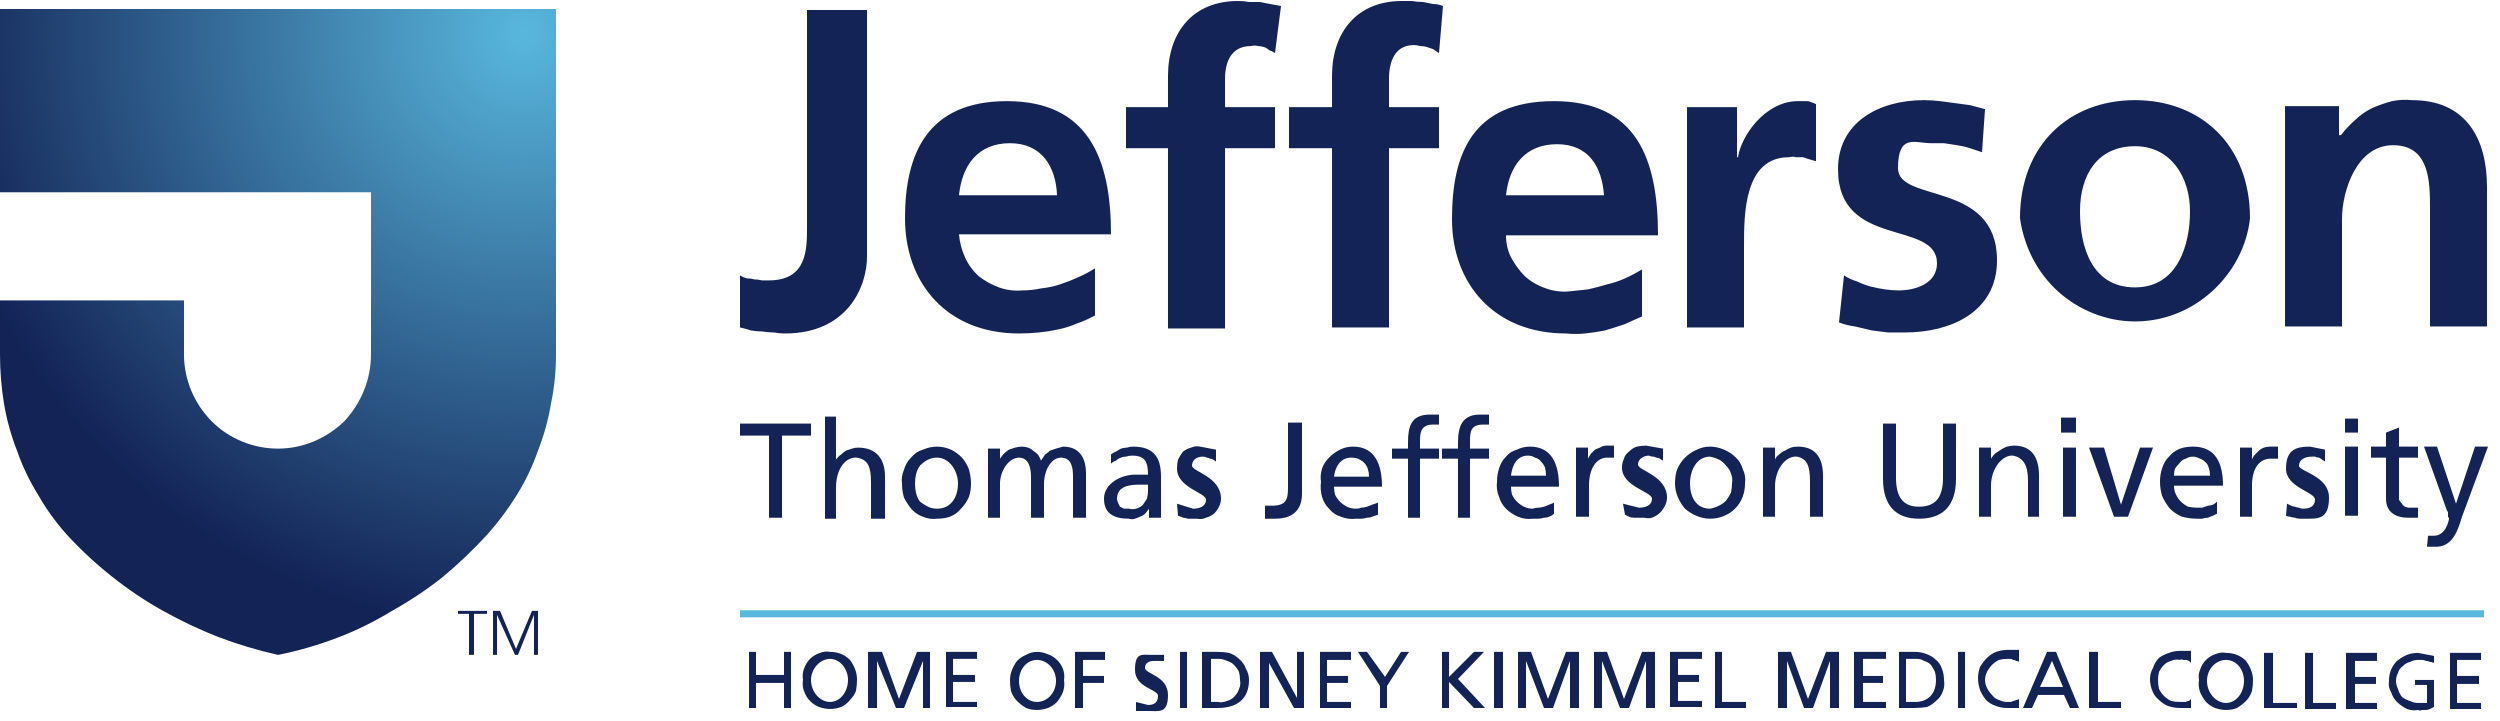 <?xml version="1.0" encoding="UTF-8"?>
<svg xmlns="http://www.w3.org/2000/svg"  viewBox="0 0 586 169" version="1.1">
<defs>
<radialGradient id="radial0" gradientUnits="userSpaceOnUse" cx="52.4" cy="3.4" fx="52.4" fy="3.4" r="59.4" gradientTransform="matrix(2.344,0,0,2.347,0,0)">
<stop offset="0" style="stop-color:rgb(34.51%,71.765%,86.667%);stop-opacity:1;"/>
<stop offset="1" style="stop-color:rgb(7.451%,13.725%,33.725%);stop-opacity:1;"/>
</radialGradient>
</defs>
<g id="surface1">
<path style=" stroke:none;fill-rule:nonzero;fill:url(#radial0);" d="M 130.328 83.09 C 130.328 87.004 129.938 90.836 129.156 94.594 C 128.531 98.348 127.512 102.027 126.105 105.625 C 124.855 109.223 123.215 112.668 121.184 115.953 C 119.152 119.238 116.887 122.289 114.387 125.105 C 111.105 128.707 107.59 132.07 103.84 135.199 C 100.09 138.172 96.105 140.832 91.887 143.18 C 87.82 145.684 83.523 147.797 78.992 149.52 C 74.461 151.238 69.852 152.57 65.164 153.508 C 60.32 152.414 55.633 151.004 51.098 149.285 C 46.723 147.562 42.426 145.527 38.207 143.18 C 33.988 140.832 29.926 138.094 26.02 134.965 C 22.27 131.992 18.754 128.707 15.469 125.105 C 12.969 122.289 10.781 119.238 8.906 115.953 C 6.875 112.668 5.234 109.223 3.984 105.625 C 2.578 102.027 1.562 98.348 0.938 94.594 C 0.312 90.836 0 87.004 0 83.09 L 0 70.418 L 43.129 70.418 L 43.129 83.09 C 43.129 88.961 45.473 94.594 49.691 98.816 C 53.676 102.809 59.305 105.156 65.164 105.156 C 71.023 105.156 76.414 102.809 80.633 98.816 C 84.617 94.594 86.961 88.961 86.961 83.09 L 86.961 45.066 L 0 45.066 L 0 2.113 L 130.328 2.113 Z M 130.328 83.09 "/>
<path style=" stroke:none;fill-rule:evenodd;fill:rgb(7.451%,13.725%,33.725%);fill-opacity:1;" d="M 535.605 24.879 L 548.262 24.879 L 548.262 31.688 L 548.73 31.688 C 549.668 30.438 550.762 29.262 552.012 28.168 C 553.105 27.07 554.434 26.133 555.996 25.352 C 557.402 24.723 558.965 24.176 560.684 23.707 C 562.246 23.395 563.809 23.316 565.371 23.473 C 577.797 23.473 582.953 32.156 582.953 43.895 L 582.953 76.52 L 569.594 76.52 L 569.594 49.059 C 569.594 42.719 569.594 34.035 560.918 34.035 C 552.48 34.035 548.965 44.598 548.965 51.402 L 548.965 76.52 L 535.605 76.52 Z M 527.398 51.168 C 526.695 57.742 523.414 63.844 518.492 68.305 C 513.57 72.766 507.242 75.348 500.445 75.348 C 493.879 75.348 487.316 72.766 482.395 68.305 C 477.473 63.844 474.426 57.742 473.488 51.168 C 473.488 33.801 485.207 23.473 500.445 23.473 C 515.68 23.473 527.398 33.801 527.398 51.168 Z M 513.336 49.527 C 513.336 41.547 508.883 34.27 500.445 34.27 C 491.77 34.27 487.551 40.84 487.551 49.527 C 487.551 57.977 490.363 67.367 500.445 67.367 C 510.523 67.367 513.336 57.273 513.336 49.527 Z M 464.582 35.68 C 463.645 35.363 462.707 35.051 461.77 34.738 C 460.832 34.426 459.816 34.191 458.723 34.035 C 457.781 33.879 456.766 33.723 455.672 33.566 C 454.734 33.566 453.719 33.566 452.625 33.566 C 448.875 33.566 444.891 31.219 444.891 39.434 C 444.891 47.648 468.098 42.25 468.098 61.027 C 468.098 73.234 457.078 77.93 446.531 77.93 C 445.281 77.93 443.953 77.93 442.547 77.93 C 441.297 77.77 440.047 77.613 438.797 77.457 C 437.391 77.145 436.062 76.832 434.812 76.52 C 433.562 76.363 432.312 76.051 431.062 75.582 L 432.234 64.547 C 433.172 65.176 434.188 65.645 435.281 65.957 C 436.219 66.426 437.234 66.816 438.328 67.129 C 439.578 67.445 440.75 67.68 441.844 67.836 C 442.938 67.992 444.031 68.07 445.125 68.07 C 448.641 68.07 454.031 66.66 454.031 61.73 C 454.031 51.402 430.828 58.445 430.828 39.668 C 430.828 28.637 440.438 23.473 450.984 23.473 C 452.234 23.473 453.484 23.551 454.734 23.707 C 455.828 23.863 457 24.02 458.254 24.176 C 459.504 24.332 460.676 24.488 461.77 24.645 C 463.02 24.957 464.191 25.273 465.285 25.586 Z M 395.434 25.117 L 407.152 25.117 L 407.152 36.852 L 407.387 36.852 C 408.09 31.922 413.715 23.707 421.453 23.707 C 421.766 23.707 422.156 23.707 422.625 23.707 C 422.938 23.707 423.25 23.707 423.562 23.707 C 423.875 23.707 424.188 23.785 424.5 23.941 C 424.969 24.098 425.359 24.254 425.672 24.41 L 425.672 37.789 C 425.203 37.633 424.656 37.477 424.031 37.32 C 423.562 37.164 423.094 37.008 422.625 36.852 C 422 36.852 421.453 36.852 420.98 36.852 C 420.512 36.695 419.965 36.695 419.34 36.852 C 408.793 36.852 408.793 50.23 408.793 57.742 L 408.793 76.754 L 395.434 76.754 Z M 384.887 74.172 C 383.477 74.797 382.07 75.426 380.664 76.051 C 379.258 76.52 377.773 76.988 376.211 77.457 C 374.648 77.77 373.086 78.008 371.523 78.164 C 370.117 78.32 368.633 78.32 367.07 78.164 C 350.195 78.164 340.348 66.426 340.348 51.402 C 340.348 36.148 345.035 23.707 364.258 23.707 C 383.477 23.707 388.637 37.086 388.637 55.16 L 353.008 55.16 C 353.008 57.039 353.398 58.758 354.18 60.324 C 355.117 62.043 356.211 63.531 357.461 64.785 C 358.867 66.035 360.508 66.973 362.383 67.602 C 364.102 68.227 365.898 68.461 367.773 68.305 C 369.18 68.148 370.664 67.992 372.227 67.836 C 373.633 67.523 375.117 67.129 376.68 66.66 C 378.086 66.348 379.492 65.879 380.898 65.254 C 382.305 64.625 383.633 63.922 384.887 63.141 Z M 375.977 45.77 C 375.508 39.199 372.461 33.801 364.961 33.801 C 357.461 33.801 353.711 38.965 353.008 45.77 Z M 312.223 34.738 L 302.141 34.738 L 302.141 25.117 L 312.223 25.117 L 312.223 17.84 C 312.223 7.512 318.082 0.234 328.629 0.234 C 329.41 0.234 330.191 0.234 330.973 0.234 C 331.754 0.391 332.613 0.469 333.551 0.469 C 334.332 0.625 335.113 0.781 335.895 0.938 C 336.676 0.938 337.457 1.094 338.238 1.41 L 337.301 12.441 C 336.832 12.129 336.363 11.812 335.895 11.5 C 335.426 11.344 334.957 11.188 334.488 11.031 C 334.02 10.875 333.473 10.797 332.848 10.797 C 332.379 10.641 331.91 10.562 331.441 10.562 C 326.988 10.562 325.582 14.316 325.582 18.543 L 325.582 25.117 L 337.301 25.117 L 337.301 34.738 L 325.582 34.738 L 325.582 76.754 L 312.223 76.754 Z M 273.777 34.738 L 263.934 34.738 L 263.934 25.117 L 273.777 25.117 L 273.777 17.84 C 273.777 7.512 279.641 0.234 290.188 0.234 C 291.125 0.234 291.984 0.312 292.766 0.469 C 293.547 0.469 294.406 0.469 295.344 0.469 C 296.125 0.625 296.906 0.781 297.688 0.938 C 298.469 1.094 299.328 1.25 300.266 1.41 L 298.859 12.441 C 298.391 12.129 297.922 11.895 297.453 11.734 C 297.141 11.422 296.75 11.188 296.281 11.031 C 295.812 10.875 295.344 10.797 294.875 10.797 C 294.406 10.641 293.859 10.641 293.234 10.797 C 288.547 10.797 287.141 14.555 287.141 18.543 L 287.141 25.117 L 298.859 25.117 L 298.859 34.738 L 287.141 34.738 L 287.141 76.988 L 273.777 76.988 Z M 256.668 73.938 C 255.262 74.719 253.855 75.348 252.449 75.816 C 251.043 76.441 249.559 76.91 247.996 77.223 C 246.59 77.535 245.105 77.77 243.543 77.93 C 241.98 78.086 240.418 78.164 238.855 78.164 C 221.977 78.164 212.133 66.426 212.133 51.168 C 212.133 36.148 217.289 23.707 236.039 23.707 C 255.027 23.707 260.418 37.086 260.418 54.926 L 224.789 54.926 C 224.945 56.805 225.414 58.602 226.195 60.324 C 226.977 62.043 228.07 63.531 229.477 64.785 C 230.883 65.879 232.445 66.738 234.164 67.367 C 235.883 67.992 237.68 68.227 239.559 68.07 C 241.121 68.07 242.605 67.914 244.012 67.602 C 245.574 67.445 247.059 67.129 248.465 66.66 C 249.871 66.191 251.277 65.645 252.684 65.02 C 254.09 64.391 255.418 63.688 256.668 62.906 Z M 247.762 45.77 C 247.527 39.199 244.246 33.566 236.742 33.566 C 229.242 33.566 225.492 38.73 224.789 45.77 Z M 173.457 64.547 C 173.926 64.863 174.473 65.098 175.098 65.254 C 175.723 65.254 176.27 65.332 176.738 65.488 C 177.363 65.488 177.988 65.566 178.613 65.723 C 179.082 65.723 179.629 65.723 180.254 65.723 C 189.16 65.723 189.16 58.445 189.16 53.281 L 189.16 2.348 L 203.227 2.348 L 203.227 60.09 C 203.227 67.367 198.535 78.164 184.004 78.164 C 183.066 78.164 182.207 78.086 181.426 77.93 C 180.488 77.93 179.551 77.848 178.613 77.691 C 177.832 77.691 176.973 77.613 176.035 77.457 C 175.098 77.145 174.238 76.91 173.457 76.754 Z M 173.457 64.547 "/>
<path style=" stroke:none;fill-rule:evenodd;fill:rgb(7.451%,13.725%,33.725%);fill-opacity:1;" d="M 180.254 102.105 L 173.457 102.105 L 173.457 99.289 L 190.098 99.289 L 190.098 102.105 L 183.301 102.105 L 183.301 121.352 L 180.254 121.352 Z M 193.379 97.645 L 195.957 97.645 L 195.957 107.738 C 196.27 107.27 196.66 106.875 197.129 106.562 C 197.441 106.25 197.832 105.938 198.301 105.625 C 198.77 105.469 199.238 105.312 199.707 105.156 C 200.176 105 200.645 104.922 201.113 104.922 C 205.57 104.922 207.445 107.738 207.445 111.727 L 207.445 121.586 L 204.164 121.586 L 204.164 113.137 C 204.164 109.379 203.461 107.738 200.879 107.27 C 198.066 107.035 195.957 110.086 195.957 114.309 L 195.957 121.586 L 193.379 121.586 Z M 219.633 104.688 C 220.727 104.688 221.82 104.922 222.914 105.391 C 223.852 105.859 224.711 106.484 225.492 107.27 C 226.273 108.207 226.82 109.145 227.133 110.086 C 227.445 111.18 227.602 112.277 227.602 113.371 C 227.602 114.465 227.445 115.484 227.133 116.422 C 226.664 117.52 226.039 118.457 225.258 119.238 C 224.633 120.02 223.773 120.648 222.68 121.117 C 221.742 121.43 220.727 121.586 219.633 121.586 C 218.539 121.742 217.445 121.586 216.352 121.117 C 215.414 120.805 214.555 120.258 213.773 119.473 C 212.992 118.535 212.367 117.598 211.898 116.656 C 211.586 115.562 211.43 114.465 211.43 113.371 C 211.273 112.277 211.43 111.18 211.898 110.086 C 212.211 108.988 212.758 108.051 213.539 107.27 C 214.32 106.328 215.258 105.703 216.352 105.391 C 217.445 104.922 218.539 104.688 219.633 104.688 Z M 219.633 119.238 C 223.148 119.238 224.555 116.188 224.555 113.371 C 224.555 110.555 222.68 107.27 219.633 107.27 C 218.852 107.27 218.148 107.426 217.523 107.738 C 216.898 108.051 216.273 108.52 215.648 109.145 C 215.18 109.773 214.867 110.477 214.711 111.258 C 214.555 111.883 214.477 112.59 214.477 113.371 C 214.477 114.152 214.555 114.855 214.711 115.484 C 214.867 116.266 215.18 116.969 215.648 117.598 C 216.273 118.066 216.898 118.457 217.523 118.77 C 218.148 119.082 218.852 119.238 219.633 119.238 Z M 231.586 105.156 L 234.398 105.156 L 234.398 107.504 C 234.711 107.035 235.023 106.641 235.336 106.328 C 235.648 106.016 236.039 105.703 236.508 105.391 C 236.977 105.234 237.445 105.078 237.914 104.922 C 238.543 104.766 239.09 104.688 239.559 104.688 C 240.027 104.688 240.496 104.766 240.965 104.922 C 241.434 105.078 241.824 105.312 242.137 105.625 C 242.605 105.938 242.996 106.25 243.309 106.562 C 243.621 107.035 243.855 107.504 244.012 107.973 C 244.324 107.504 244.637 107.035 244.949 106.562 C 245.418 106.25 245.809 105.938 246.121 105.625 C 246.59 105.469 247.059 105.312 247.527 105.156 C 248.152 105 248.699 104.844 249.168 104.688 C 253.152 104.688 254.559 107.504 254.559 111.023 L 254.559 121.352 L 251.512 121.352 L 251.512 111.727 C 251.512 109.852 251.277 107.27 248.699 107.27 C 246.355 107.27 244.715 110.32 244.715 113.371 L 244.715 121.352 L 241.668 121.352 L 241.668 111.727 C 241.668 109.852 241.199 107.27 238.855 107.27 C 236.508 107.27 234.398 110.32 234.398 113.371 L 234.398 121.352 L 231.586 121.352 Z M 260.418 106.562 C 260.73 106.25 261.121 106.016 261.59 105.859 C 262.059 105.547 262.449 105.312 262.762 105.156 C 263.23 105 263.699 104.922 264.168 104.922 C 264.637 104.766 265.105 104.688 265.574 104.688 C 270.496 104.688 272.137 107.27 272.137 111.727 L 272.137 121.352 L 269.324 121.352 L 269.324 119.238 C 269.012 119.707 268.699 120.098 268.387 120.414 C 268.074 120.727 267.684 120.961 267.215 121.117 C 266.902 121.273 266.512 121.43 266.043 121.586 C 265.574 121.742 265.105 121.742 264.637 121.586 C 261.121 121.586 258.777 120.414 258.777 116.891 C 258.777 113.371 262.762 111.258 266.043 111.258 L 269.09 111.258 C 269.09 108.207 268.387 106.797 265.34 106.797 C 264.871 106.797 264.402 106.875 263.934 107.035 C 263.465 107.035 263.074 107.113 262.762 107.27 C 262.293 107.426 261.902 107.66 261.59 107.973 C 261.121 108.129 260.73 108.363 260.418 108.676 Z M 269.09 113.605 L 267.215 113.605 C 265.574 113.605 261.824 113.605 261.824 116.891 C 261.824 117.203 261.902 117.52 262.059 117.832 C 262.215 118.145 262.371 118.457 262.527 118.77 C 262.84 118.926 263.152 119.082 263.465 119.238 C 263.777 119.238 264.168 119.238 264.637 119.238 C 265.105 119.395 265.652 119.395 266.277 119.238 C 266.902 119.082 267.449 118.77 267.918 118.301 C 268.23 117.832 268.543 117.359 268.855 116.891 C 269.012 116.266 269.09 115.641 269.09 115.016 Z M 275.891 118.066 L 279.641 119.238 C 281.047 119.238 282.688 118.77 282.688 117.125 C 282.688 115.484 275.891 114.309 275.891 109.852 C 275.891 109.066 275.969 108.363 276.125 107.738 C 276.438 107.113 276.828 106.484 277.297 105.859 C 277.922 105.391 278.547 105.078 279.172 104.922 C 279.953 104.609 280.656 104.531 281.281 104.688 L 285.031 105.391 L 285.031 108.207 C 284.875 108.051 284.641 107.895 284.328 107.738 C 284.172 107.582 283.938 107.504 283.625 107.504 C 283.312 107.348 283.078 107.27 282.922 107.27 C 282.609 107.113 282.297 107.035 281.984 107.035 C 280.578 107.035 279.406 107.738 279.406 109.145 C 279.406 110.555 286.203 111.727 286.203 116.891 C 286.203 117.52 286.047 118.145 285.734 118.77 C 285.422 119.395 285.031 119.941 284.562 120.414 C 283.938 120.883 283.312 121.195 282.688 121.352 C 282.062 121.664 281.359 121.742 280.578 121.586 C 280.266 121.586 279.953 121.586 279.641 121.586 C 279.172 121.586 278.781 121.586 278.469 121.586 C 278 121.43 277.609 121.352 277.297 121.352 C 276.984 121.195 276.594 121.039 276.125 120.883 Z M 296.516 118.535 L 298.156 118.535 C 301.438 118.535 301.906 117.125 301.906 114.309 L 301.906 99.055 L 305.188 99.055 L 305.188 115.719 C 305.188 118.77 303.781 121.586 298.859 121.586 L 296.516 121.586 Z M 323.004 120.648 C 322.535 120.805 322.066 120.961 321.598 121.117 C 321.285 121.273 320.895 121.352 320.426 121.352 C 319.957 121.508 319.488 121.586 319.02 121.586 C 318.707 121.586 318.316 121.586 317.848 121.586 C 316.598 121.742 315.426 121.586 314.332 121.117 C 313.238 120.805 312.301 120.18 311.52 119.238 C 310.734 118.457 310.188 117.52 309.875 116.422 C 309.562 115.328 309.484 114.152 309.641 112.902 C 309.484 111.961 309.562 110.945 309.875 109.852 C 310.188 108.91 310.734 108.051 311.52 107.27 C 312.301 106.484 313.16 105.859 314.098 105.391 C 315.035 104.922 316.051 104.688 317.145 104.688 C 322.301 104.688 323.941 108.91 323.941 114.074 L 312.691 114.074 C 312.691 114.699 312.77 115.328 312.926 115.953 C 313.238 116.578 313.629 117.125 314.098 117.598 C 314.566 118.066 315.113 118.457 315.738 118.77 C 316.363 119.082 317.066 119.238 317.848 119.238 C 318.316 119.238 318.707 119.16 319.02 119.004 C 319.488 119.004 319.957 118.926 320.426 118.77 C 320.895 118.613 321.285 118.457 321.598 118.301 C 322.066 118.145 322.535 117.988 323.004 117.832 Z M 320.895 111.727 C 320.895 111.102 320.816 110.555 320.66 110.086 C 320.504 109.457 320.191 108.91 319.723 108.441 C 319.41 108.129 318.941 107.816 318.316 107.504 C 317.848 107.348 317.301 107.27 316.676 107.27 C 314.098 107.27 312.926 109.617 312.691 111.727 Z M 330.035 107.504 L 326.285 107.504 L 326.285 105.156 L 330.035 105.156 L 330.035 103.746 C 330.035 99.992 330.738 97.176 335.191 97.176 L 337.301 97.176 L 337.301 99.523 L 335.895 99.523 C 333.082 99.523 332.848 101.398 332.848 103.277 L 332.848 105.156 L 337.301 105.156 L 337.301 107.504 L 332.848 107.504 L 332.848 121.352 L 330.035 121.352 Z M 341.754 107.504 L 338.004 107.504 L 338.004 105.156 L 341.754 105.156 L 341.754 103.746 C 341.754 99.992 342.691 97.176 346.91 97.176 L 349.023 97.176 L 349.023 99.523 L 347.613 99.523 C 344.801 99.523 344.566 101.164 344.566 103.277 L 344.566 105.156 L 349.023 105.156 L 349.023 107.504 L 344.566 107.504 L 344.566 121.352 L 341.754 121.352 Z M 364.258 120.414 C 363.945 120.727 363.555 120.961 363.086 121.117 C 362.773 121.273 362.383 121.352 361.914 121.352 C 361.445 121.508 360.977 121.586 360.508 121.586 C 360.039 121.586 359.648 121.586 359.336 121.586 C 358.086 121.742 356.914 121.586 355.82 121.117 C 354.727 120.648 353.789 120.02 353.008 119.238 C 352.227 118.457 351.68 117.52 351.367 116.422 C 350.898 115.328 350.742 114.152 350.898 112.902 C 350.898 111.805 351.055 110.789 351.367 109.852 C 351.68 108.754 352.227 107.816 353.008 107.035 C 353.633 106.25 354.492 105.703 355.586 105.391 C 356.523 104.922 357.539 104.688 358.633 104.688 C 363.789 104.688 365.43 108.91 365.43 114.074 L 354.18 114.074 C 354.18 114.699 354.258 115.328 354.414 115.953 C 354.727 116.578 355.117 117.125 355.586 117.598 C 356.055 118.066 356.602 118.457 357.227 118.77 C 357.852 119.082 358.555 119.238 359.336 119.238 C 359.648 119.082 360.039 119.004 360.508 119.004 C 360.977 119.004 361.445 118.926 361.914 118.77 C 362.383 118.613 362.773 118.457 363.086 118.301 C 363.555 118.145 363.945 117.988 364.258 117.832 Z M 362.383 111.492 C 362.383 110.867 362.305 110.242 362.148 109.617 C 361.992 109.145 361.68 108.676 361.211 108.207 C 360.898 107.738 360.43 107.426 359.805 107.27 C 359.336 106.957 358.789 106.797 358.164 106.797 C 355.352 106.797 354.414 109.379 354.18 111.492 Z M 369.414 104.922 L 372.227 104.922 L 372.227 107.504 C 372.383 107.191 372.617 106.797 372.93 106.328 C 373.242 106.016 373.555 105.703 373.867 105.391 C 374.18 105.234 374.57 105.078 375.039 104.922 C 375.508 104.609 375.977 104.453 376.445 104.453 L 378.32 104.453 L 378.32 107.27 L 376.68 107.27 C 374.336 107.27 372.461 109.617 372.461 113.84 L 372.461 121.117 L 369.414 121.117 Z M 380.43 118.066 L 384.18 119.004 C 385.59 119.004 387.23 118.535 387.23 116.891 C 387.23 115.25 380.195 114.074 380.195 109.617 C 380.195 108.832 380.352 108.129 380.664 107.504 C 380.82 106.875 381.211 106.328 381.836 105.859 C 382.461 105.234 383.086 104.844 383.711 104.688 C 384.492 104.531 385.199 104.453 385.824 104.453 L 389.809 105.156 L 389.809 107.973 C 389.496 107.816 389.262 107.66 389.105 107.504 C 388.793 107.348 388.48 107.27 388.168 107.27 C 388.012 107.113 387.777 107.035 387.465 107.035 C 387.152 107.035 386.84 106.957 386.527 106.797 C 385.355 106.797 383.945 107.504 383.945 108.91 C 383.945 110.32 390.746 111.492 390.746 116.656 C 390.746 117.281 390.59 117.91 390.277 118.535 C 389.965 119.16 389.574 119.707 389.105 120.18 C 388.637 120.648 388.012 121.039 387.23 121.352 C 386.605 121.508 385.98 121.508 385.355 121.352 C 384.887 121.352 384.492 121.352 384.18 121.352 C 383.711 121.352 383.32 121.352 383.008 121.352 C 382.539 121.352 382.148 121.273 381.836 121.117 C 381.523 120.961 381.211 120.805 380.898 120.648 Z M 400.824 104.688 C 401.918 104.688 403.012 104.922 404.105 105.391 C 405.199 105.859 406.137 106.484 406.918 107.27 C 407.699 108.051 408.246 108.988 408.559 110.086 C 409.027 111.023 409.184 112.117 409.027 113.371 C 409.027 115.484 408.324 117.598 406.684 119.238 C 405.277 120.648 403.168 121.586 400.824 121.586 C 398.715 121.586 396.605 120.648 394.965 119.238 C 393.559 117.598 392.621 115.484 392.621 113.371 C 392.621 112.117 392.777 111.023 393.09 110.086 C 393.559 108.988 394.184 108.051 394.965 107.27 C 395.746 106.484 396.684 105.859 397.777 105.391 C 398.715 104.922 399.73 104.688 400.824 104.688 Z M 400.824 119.238 C 401.605 119.082 402.309 118.848 402.934 118.535 C 403.559 118.223 404.105 117.832 404.574 117.359 C 405.043 116.734 405.434 116.109 405.746 115.484 C 405.902 114.699 405.98 113.996 405.98 113.371 C 406.137 112.59 406.059 111.805 405.746 111.023 C 405.59 110.398 405.199 109.773 404.574 109.145 C 404.105 108.52 403.559 108.051 402.934 107.738 C 402.309 107.426 401.605 107.191 400.824 107.035 C 397.777 107.035 396.137 110.086 396.137 113.371 C 396.137 116.422 397.543 119.238 400.824 119.238 Z M 413.246 104.922 L 416.059 104.922 L 416.059 107.738 C 416.215 107.27 416.527 106.875 416.996 106.562 C 417.465 106.094 417.934 105.781 418.402 105.625 C 418.871 105.312 419.34 105.078 419.809 104.922 C 420.277 104.766 420.824 104.688 421.453 104.688 C 425.672 104.688 427.312 107.504 427.312 111.492 L 427.312 121.117 L 424.266 121.117 L 424.266 112.902 C 424.266 109.145 423.562 107.504 421.219 107.035 C 418.637 106.797 416.059 109.852 416.059 114.074 L 416.059 121.117 L 413.246 121.117 Z M 458.488 112.195 C 458.488 118.535 455.438 121.586 449.812 121.586 C 444.422 121.586 441.375 118.535 441.375 112.195 L 441.375 99.289 L 444.422 99.289 L 444.422 111.961 C 444.422 116.188 445.828 118.77 449.812 118.77 C 454.031 118.77 455.438 116.188 455.438 111.961 L 455.438 99.289 L 458.488 99.289 Z M 463.879 104.922 L 466.691 104.922 L 466.691 107.504 C 467.004 107.035 467.316 106.641 467.629 106.328 C 468.098 106.016 468.566 105.703 469.035 105.391 C 469.504 105.078 469.973 104.844 470.441 104.688 C 471.066 104.531 471.613 104.453 472.082 104.453 C 476.301 104.453 477.941 107.27 477.941 111.492 L 477.941 121.117 L 475.363 121.117 L 475.363 112.668 C 475.363 108.91 474.191 107.27 471.848 106.797 C 469.504 106.562 466.691 109.617 466.691 113.84 L 466.691 121.117 L 463.879 121.117 Z M 486.613 101.398 L 483.098 101.398 L 483.098 97.879 L 486.613 97.879 Z M 483.566 104.922 L 486.613 104.922 L 486.613 121.117 L 483.566 121.117 Z M 498.805 121.117 L 495.523 121.117 L 489.66 104.922 L 493.176 104.922 L 497.164 118.301 L 501.617 104.922 L 504.664 104.922 Z M 519.664 120.414 C 519.352 120.57 519.039 120.727 518.727 120.883 C 518.258 121.039 517.867 121.195 517.555 121.352 C 517.086 121.352 516.617 121.43 516.148 121.586 C 515.836 121.586 515.445 121.586 514.977 121.586 C 513.883 121.586 512.711 121.43 511.461 121.117 C 510.367 120.648 509.43 120.02 508.648 119.238 C 507.867 118.301 507.242 117.281 506.773 116.188 C 506.461 115.094 506.305 113.996 506.305 112.902 C 506.305 111.805 506.461 110.789 506.773 109.852 C 507.086 108.754 507.633 107.816 508.414 107.035 C 509.039 106.25 509.898 105.625 510.992 105.156 C 511.93 104.844 512.945 104.688 514.039 104.688 C 519.43 104.688 521.07 108.676 521.07 113.84 L 509.586 113.84 C 509.586 114.621 509.742 115.328 510.055 115.953 C 510.367 116.578 510.758 117.125 511.227 117.598 C 511.695 118.066 512.242 118.457 512.867 118.77 C 513.648 118.926 514.352 119.004 514.977 119.004 C 515.445 119.004 515.836 119.004 516.148 119.004 C 516.617 118.848 517.086 118.691 517.555 118.535 C 517.867 118.535 518.258 118.457 518.727 118.301 C 519.039 118.145 519.352 117.91 519.664 117.598 Z M 518.023 111.492 C 518.023 110.867 517.945 110.32 517.789 109.852 C 517.633 109.223 517.398 108.754 517.086 108.441 C 516.617 107.973 516.148 107.66 515.68 107.504 C 515.055 107.191 514.508 107.035 514.039 107.035 C 513.414 107.035 512.867 107.191 512.398 107.504 C 511.773 107.66 511.305 107.973 510.992 108.441 C 510.523 108.91 510.133 109.379 509.82 109.852 C 509.664 110.32 509.586 110.867 509.586 111.492 Z M 525.055 104.922 L 527.867 104.922 L 527.867 107.738 C 528.023 107.27 528.258 106.875 528.57 106.562 C 528.883 106.25 529.195 105.938 529.508 105.625 C 529.82 105.312 530.211 105.078 530.68 104.922 C 531.152 104.766 531.621 104.688 532.09 104.688 L 533.965 104.688 L 533.965 107.504 L 532.324 107.504 C 529.508 107.504 527.867 109.852 527.867 113.84 L 527.867 121.117 L 525.055 121.117 Z M 536.074 118.066 C 536.387 118.223 536.699 118.379 537.012 118.535 C 537.324 118.691 537.637 118.77 537.949 118.77 C 538.262 118.926 538.574 119.004 538.887 119.004 C 539.199 119.16 539.512 119.238 539.824 119.238 C 541.23 119.238 542.637 118.77 542.637 117.125 C 542.637 115.25 535.84 114.309 535.84 109.852 C 535.84 105.391 538.184 104.688 541.465 104.688 L 544.98 105.391 L 544.98 108.207 C 544.824 108.051 544.59 107.895 544.277 107.738 C 544.121 107.582 543.887 107.426 543.574 107.27 C 543.262 107.27 542.949 107.191 542.637 107.035 C 542.48 107.035 542.246 107.035 541.934 107.035 C 540.293 107.035 538.887 107.738 538.887 109.145 C 538.887 110.555 545.918 111.492 545.918 116.656 C 545.918 121.82 543.34 121.586 540.293 121.586 C 539.824 121.586 539.434 121.586 539.121 121.586 C 538.652 121.586 538.262 121.508 537.949 121.352 C 537.637 121.352 537.246 121.273 536.777 121.117 C 536.465 121.117 536.152 121.039 535.84 120.883 Z M 552.715 101.398 L 549.668 101.398 L 549.668 98.113 L 552.715 98.113 Z M 549.668 104.688 L 552.715 104.688 L 552.715 120.883 L 549.668 120.883 Z M 566.777 107.27 L 562.324 107.27 L 562.324 116.188 C 562.324 116.5 562.324 116.812 562.324 117.125 C 562.48 117.438 562.715 117.754 563.027 118.066 C 563.184 118.379 563.418 118.613 563.73 118.77 C 564.043 118.926 564.355 119.004 564.668 119.004 L 566.777 119.004 L 566.777 121.352 L 564.434 121.352 C 561.387 121.352 559.277 119.941 559.277 116.891 L 559.277 107.27 L 555.762 107.27 L 555.762 104.688 L 559.277 104.688 L 559.277 101.398 L 562.324 100.227 L 562.324 104.688 L 566.777 104.688 Z M 569.125 125.578 L 570.531 125.578 C 573.344 125.578 574.047 121.82 574.047 121.586 C 574.047 121.43 573.969 121.273 573.812 121.117 C 573.812 120.961 573.812 120.805 573.812 120.648 C 573.812 120.492 573.812 120.336 573.812 120.18 C 573.812 120.02 573.734 119.863 573.578 119.707 L 568.188 104.688 L 571.234 104.688 L 575.688 118.066 L 580.141 104.688 L 583.188 104.688 L 577.094 121.117 C 576.156 124.168 574.984 128.16 571 128.16 L 568.891 128.16 Z M 569.125 125.578 "/>
<path style=" stroke:none;fill-rule:evenodd;fill:rgb(7.451%,13.725%,33.725%);fill-opacity:1;" d="M 175.566 152.805 L 177.207 152.805 L 177.207 158.203 L 183.77 158.203 L 183.77 152.805 L 185.41 152.805 L 185.41 165.949 L 183.77 165.949 L 183.77 160.082 L 177.207 160.082 L 177.207 165.949 L 175.566 165.949 Z M 194.551 152.805 C 195.488 152.805 196.348 152.961 197.129 153.273 C 197.91 153.586 198.613 154.055 199.238 154.684 C 199.707 155.309 200.098 156.012 200.41 156.793 C 200.723 157.578 200.879 158.438 200.879 159.375 C 200.879 160.16 200.801 161.02 200.645 161.957 C 200.332 162.742 199.863 163.445 199.238 164.07 C 198.613 164.852 197.91 165.402 197.129 165.715 C 196.348 166.027 195.488 166.184 194.551 166.184 C 193.77 166.184 192.91 166.027 191.973 165.715 C 191.191 165.402 190.488 164.93 189.863 164.305 C 189.238 163.68 188.77 162.898 188.457 161.957 C 188.145 161.176 188.066 160.316 188.223 159.375 C 188.066 158.438 188.145 157.578 188.457 156.793 C 188.77 155.855 189.238 155.074 189.863 154.445 C 190.488 153.82 191.27 153.352 192.207 153.039 C 192.988 152.727 193.77 152.648 194.551 152.805 Z M 198.77 159.375 C 198.77 156.793 196.895 154.445 194.551 154.445 C 192.207 154.445 190.098 156.793 190.098 159.375 C 190.098 162.191 192.207 164.539 194.551 164.539 C 196.895 164.539 198.77 162.191 198.77 159.375 Z M 203.461 152.805 L 206.742 152.805 L 210.727 163.836 L 214.945 152.805 L 217.992 152.805 L 217.992 165.949 L 216.352 165.949 L 216.352 154.918 L 211.898 165.949 L 210.023 165.949 L 205.57 154.918 L 205.57 165.949 L 203.461 165.949 Z M 221.742 152.805 L 229.008 152.805 L 229.008 154.445 L 223.383 154.445 L 223.383 158.203 L 228.539 158.203 L 228.539 159.848 L 223.383 159.848 L 223.383 164.539 L 229.008 164.539 L 229.008 165.715 L 221.742 165.715 Z M 243.074 152.805 C 243.855 152.805 244.637 152.961 245.418 153.273 C 246.355 153.586 247.137 154.055 247.762 154.684 C 248.387 155.309 248.855 156.012 249.168 156.793 C 249.48 157.734 249.559 158.594 249.402 159.375 C 249.559 160.316 249.48 161.254 249.168 162.191 C 248.855 162.977 248.387 163.758 247.762 164.539 C 247.137 165.168 246.434 165.637 245.652 165.949 C 244.715 166.262 243.855 166.418 243.074 166.418 C 242.137 166.418 241.277 166.262 240.496 165.949 C 239.715 165.48 239.012 164.93 238.387 164.305 C 237.758 163.68 237.289 162.898 236.977 161.957 C 236.82 161.176 236.742 160.316 236.742 159.375 C 236.742 158.594 236.898 157.812 237.211 157.027 C 237.523 156.246 237.914 155.543 238.387 154.918 C 239.012 154.289 239.715 153.82 240.496 153.508 C 241.277 153.039 242.137 152.805 243.074 152.805 Z M 247.527 159.609 C 247.527 156.793 245.418 154.684 243.074 154.684 C 240.73 154.684 238.855 156.793 238.855 159.609 C 238.855 162.43 240.73 164.539 243.074 164.539 C 245.418 164.539 247.527 162.43 247.527 159.609 Z M 251.98 152.805 L 259.012 152.805 L 259.012 154.684 L 253.855 154.684 L 253.855 158.438 L 258.777 158.438 L 258.777 160.082 L 253.855 160.082 L 253.855 165.949 L 251.98 165.949 Z M 272.84 154.918 L 270.496 154.918 C 269.324 154.918 268.387 155.387 268.387 156.559 C 268.387 157.969 273.777 158.438 273.777 162.898 C 273.777 167.355 271.668 166.652 269.09 166.652 L 266.277 166.652 L 266.277 164.539 L 269.09 165.246 C 270.027 165.246 271.434 165.008 271.434 163.133 C 271.434 161.488 266.043 161.254 266.043 157.027 C 266.043 152.805 267.684 153.508 270.027 153.508 L 272.84 153.508 Z M 276.594 152.805 L 278.234 152.805 L 278.234 165.949 L 276.594 165.949 Z M 281.75 152.805 L 285.5 152.805 C 286.438 152.805 287.297 152.883 288.078 153.039 C 289.016 153.352 289.797 153.82 290.422 154.445 C 291.203 155.074 291.75 155.855 292.062 156.793 C 292.531 157.578 292.766 158.438 292.766 159.375 C 292.766 163.836 289.953 165.949 285.5 165.949 L 281.75 165.949 Z M 283.859 164.539 L 285.5 164.539 C 286.125 164.695 286.828 164.617 287.609 164.305 C 288.234 164.148 288.781 163.836 289.25 163.367 C 289.875 162.742 290.266 162.113 290.422 161.488 C 290.734 160.863 290.812 160.16 290.656 159.375 C 290.656 158.75 290.578 158.125 290.422 157.5 C 290.109 156.871 289.719 156.324 289.25 155.855 C 288.781 155.387 288.234 155.074 287.609 154.918 C 286.984 154.605 286.359 154.445 285.734 154.445 L 283.859 154.445 Z M 295.344 152.805 L 298.156 152.805 L 304.016 163.602 L 304.016 152.805 L 305.656 152.805 L 305.656 165.949 L 303.312 165.949 L 297.453 155.387 L 297.453 165.949 L 295.344 165.949 Z M 309.406 152.805 L 316.676 152.805 L 316.676 154.684 L 311.047 154.684 L 311.047 158.438 L 315.973 158.438 L 315.973 160.082 L 311.047 160.082 L 311.047 164.539 L 316.676 164.539 L 316.676 165.949 L 309.406 165.949 Z M 323.473 160.785 L 318.316 152.805 L 320.426 152.805 L 324.645 158.672 L 328.395 152.805 L 330.27 152.805 L 325.113 160.785 L 325.113 165.949 L 323.473 165.949 Z M 338.004 152.805 L 339.645 152.805 L 339.645 158.672 L 345.504 152.805 L 347.848 152.805 L 341.754 159.141 L 348.086 165.949 L 345.504 165.949 L 339.645 159.848 L 339.645 165.949 L 338.004 165.949 Z M 350.195 152.805 L 352.305 152.805 L 352.305 165.949 L 350.195 165.949 Z M 355.82 152.805 L 358.867 152.805 L 362.852 163.836 L 367.07 152.805 L 370.117 152.805 L 370.117 165.949 L 368.008 165.949 L 368.008 154.918 L 364.023 165.949 L 361.914 165.949 L 357.695 154.918 L 357.695 165.949 L 355.82 165.949 Z M 373.633 152.805 L 376.68 152.805 L 380.664 163.836 L 384.887 152.805 L 387.934 152.805 L 387.934 165.949 L 385.824 165.949 L 385.824 154.918 L 381.836 165.949 L 379.727 165.949 L 375.508 154.918 L 375.508 165.949 L 373.633 165.949 Z M 391.449 152.805 L 398.949 152.805 L 398.949 154.445 L 393.324 154.445 L 393.324 158.203 L 398.246 158.203 L 398.246 159.848 L 393.324 159.848 L 393.324 164.305 L 398.949 164.305 L 398.949 165.715 L 391.449 165.715 Z M 401.996 152.805 L 403.637 152.805 L 403.637 164.539 L 409.262 164.539 L 409.262 165.949 L 401.996 165.949 Z M 416.762 152.805 L 419.809 152.805 L 423.797 163.836 L 428.016 152.805 L 431.062 152.805 L 431.062 165.949 L 428.953 165.949 L 428.953 154.918 L 424.969 165.949 L 422.859 165.949 L 418.871 154.918 L 418.871 165.949 L 416.762 165.949 Z M 434.578 152.805 L 442.078 152.805 L 442.078 154.445 L 436.688 154.445 L 436.688 158.438 L 441.375 158.438 L 441.375 160.082 L 436.688 160.082 L 436.688 164.539 L 442.078 164.539 L 442.078 165.949 L 434.578 165.949 Z M 445.125 152.805 L 448.875 152.805 C 449.812 152.805 450.672 152.961 451.453 153.273 C 452.391 153.586 453.172 154.055 453.797 154.684 C 454.422 155.152 454.891 155.855 455.203 156.793 C 455.516 157.578 455.672 158.438 455.672 159.375 C 455.828 160.316 455.75 161.176 455.438 161.957 C 455.125 162.898 454.578 163.68 453.797 164.305 C 453.172 164.93 452.469 165.402 451.688 165.715 C 450.75 165.871 449.812 165.949 448.875 165.949 L 445.125 165.949 Z M 446.766 164.539 L 448.875 164.539 C 451.922 164.539 453.797 162.664 453.797 159.375 C 453.797 158.75 453.719 158.125 453.562 157.5 C 453.25 156.871 452.938 156.324 452.625 155.855 C 452.156 155.387 451.609 155.074 450.984 154.918 C 450.516 154.605 449.969 154.445 449.344 154.445 L 446.766 154.445 Z M 458.957 152.805 L 460.598 152.805 L 460.598 165.949 L 458.957 165.949 Z M 473.254 155.152 C 473.098 154.996 472.863 154.918 472.551 154.918 C 472.395 154.762 472.16 154.684 471.848 154.684 C 471.691 154.527 471.457 154.445 471.145 154.445 C 470.988 154.445 470.754 154.445 470.441 154.445 C 469.816 154.445 469.191 154.527 468.566 154.684 C 467.941 154.996 467.395 155.387 466.926 155.855 C 466.457 156.324 466.066 156.871 465.754 157.5 C 465.441 158.125 465.285 158.75 465.285 159.375 C 465.285 160.004 465.441 160.629 465.754 161.254 C 466.066 161.879 466.457 162.43 466.926 162.898 C 467.395 163.523 467.941 163.914 468.566 164.07 C 469.191 164.383 469.816 164.539 470.441 164.539 C 470.754 164.539 470.988 164.539 471.145 164.539 C 471.457 164.539 471.691 164.461 471.848 164.305 C 472.16 164.305 472.395 164.227 472.551 164.07 C 472.863 164.07 473.098 163.992 473.254 163.836 L 473.254 165.949 L 470.441 165.949 C 469.504 165.949 468.645 165.793 467.863 165.48 C 466.926 165.168 466.145 164.695 465.52 164.07 C 464.895 163.289 464.426 162.508 464.113 161.723 C 463.801 160.785 463.645 159.848 463.645 158.906 C 463.645 158.125 463.801 157.266 464.113 156.324 C 464.582 155.543 465.129 154.84 465.754 154.211 C 466.379 153.586 467.082 153.117 467.863 152.805 C 468.801 152.492 469.66 152.336 470.441 152.336 L 473.254 152.336 Z M 479.816 152.805 L 481.926 152.805 L 487.316 165.949 L 485.207 165.949 L 483.801 162.898 L 477.707 162.898 L 476.301 165.949 L 474.191 165.949 Z M 480.988 154.918 L 478.176 161.02 L 483.566 161.02 Z M 489.66 152.805 L 491.77 152.805 L 491.77 164.539 L 497.164 164.539 L 497.164 165.949 L 489.66 165.949 Z M 513.57 155.387 C 513.414 155.23 513.258 155.074 513.102 154.918 C 512.789 154.762 512.555 154.684 512.398 154.684 C 512.086 154.684 511.852 154.684 511.695 154.684 C 511.383 154.527 511.148 154.527 510.992 154.684 C 510.211 154.527 509.508 154.605 508.883 154.918 C 508.258 155.074 507.711 155.387 507.242 155.855 C 506.773 156.324 506.383 156.871 506.07 157.5 C 505.914 158.125 505.836 158.75 505.836 159.375 C 505.836 160.16 505.914 160.863 506.07 161.488 C 506.383 162.113 506.773 162.664 507.242 163.133 C 507.711 163.602 508.258 163.992 508.883 164.305 C 509.508 164.461 510.211 164.539 510.992 164.539 C 511.148 164.539 511.383 164.539 511.695 164.539 C 511.852 164.539 512.086 164.539 512.398 164.539 C 512.555 164.383 512.789 164.305 513.102 164.305 C 513.258 164.148 513.414 163.992 513.57 163.836 L 513.57 165.949 L 510.992 165.949 C 510.055 165.949 509.117 165.793 508.18 165.48 C 507.398 165.168 506.695 164.695 506.07 164.07 C 505.289 163.445 504.742 162.664 504.43 161.723 C 504.117 160.941 503.961 160.082 503.961 159.141 C 503.961 158.203 504.195 157.344 504.664 156.559 C 504.977 155.621 505.445 154.84 506.07 154.211 C 506.695 153.742 507.477 153.352 508.414 153.039 C 509.195 152.727 510.055 152.57 510.992 152.57 L 513.57 152.57 Z M 521.773 153.039 C 522.711 153.039 523.57 153.195 524.352 153.508 C 525.133 153.82 525.836 154.289 526.461 154.918 C 526.93 155.543 527.32 156.246 527.633 157.027 C 527.945 157.812 528.102 158.594 528.102 159.375 C 528.102 160.316 528.023 161.176 527.867 161.957 C 527.555 162.898 527.086 163.68 526.461 164.305 C 525.836 164.93 525.133 165.48 524.352 165.949 C 523.57 166.262 522.711 166.418 521.773 166.418 C 520.992 166.418 520.133 166.262 519.195 165.949 C 518.414 165.637 517.711 165.168 517.086 164.539 C 516.461 163.758 515.992 162.977 515.68 162.191 C 515.367 161.254 515.289 160.316 515.445 159.375 C 515.289 158.594 515.367 157.812 515.68 157.027 C 515.992 156.09 516.461 155.309 517.086 154.684 C 517.711 154.055 518.492 153.586 519.43 153.273 C 520.211 152.961 520.992 152.883 521.773 153.039 Z M 525.992 159.609 C 525.992 156.793 524.117 154.684 521.773 154.684 C 519.43 154.684 517.32 156.793 517.32 159.609 C 517.32 162.43 519.43 164.773 521.773 164.773 C 524.117 164.773 525.992 162.43 525.992 159.609 Z M 530.68 153.039 L 532.793 153.039 L 532.793 164.773 L 538.418 164.773 L 538.418 165.949 L 530.68 165.949 Z M 540.293 153.039 L 542.168 153.039 L 542.168 164.773 L 547.559 164.773 L 547.559 166.184 L 540.293 166.184 Z M 549.902 153.039 L 557.168 153.039 L 557.168 154.918 L 552.012 154.918 L 552.012 158.672 L 556.934 158.672 L 556.934 160.316 L 552.012 160.316 L 552.012 164.773 L 557.168 164.773 L 557.168 166.184 L 549.902 166.184 Z M 570.531 155.387 C 570.219 155.23 569.906 155.152 569.594 155.152 C 569.281 154.996 568.969 154.918 568.656 154.918 C 568.344 154.762 568.031 154.684 567.719 154.684 C 567.402 154.684 567.09 154.684 566.777 154.684 C 566.152 154.684 565.527 154.84 564.902 155.152 C 564.277 155.309 563.73 155.621 563.262 156.09 C 562.637 156.559 562.246 157.105 562.09 157.734 C 561.777 158.359 561.621 158.984 561.621 159.609 C 561.621 160.238 561.777 160.863 562.09 161.488 C 562.246 162.113 562.559 162.742 563.027 163.367 C 563.652 163.836 564.277 164.148 564.902 164.305 C 565.527 164.617 566.152 164.773 566.777 164.773 L 568.891 164.773 L 568.891 160.551 L 566.074 160.551 L 566.074 159.375 L 570.531 159.375 L 570.531 165.715 C 570.219 165.871 569.906 166.027 569.594 166.184 C 569.281 166.34 568.969 166.418 568.656 166.418 C 568.344 166.418 568.031 166.418 567.719 166.418 C 567.402 166.574 567.09 166.574 566.777 166.418 C 565.84 166.574 564.98 166.496 564.199 166.184 C 563.262 165.715 562.48 165.168 561.855 164.539 C 561.23 163.914 560.762 163.133 560.449 162.191 C 559.98 161.41 559.824 160.551 559.98 159.609 C 559.98 158.672 560.137 157.812 560.449 157.027 C 560.762 156.246 561.23 155.543 561.855 154.918 C 562.637 154.289 563.418 153.82 564.199 153.508 C 564.98 153.195 565.84 153.039 566.777 153.039 L 570.531 153.742 Z M 574.281 153.039 L 581.547 153.039 L 581.547 154.684 L 575.922 154.684 L 575.922 158.438 L 581.078 158.438 L 581.078 160.316 L 575.922 160.316 L 575.922 164.773 L 581.547 164.773 L 581.547 166.184 L 574.281 166.184 Z M 574.281 153.039 "/>
<path style="fill:none;stroke-width:0.7;stroke-linecap:butt;stroke-linejoin:miter;stroke:rgb(34.51%,71.765%,86.667%);stroke-opacity:1;stroke-miterlimit:4;" d="M 74 61.299 L 248.4 61.299 " transform="matrix(2.344,0,0,2.347,0,0)"/>
<path style=" stroke:none;fill-rule:nonzero;fill:rgb(7.451%,13.725%,33.725%);fill-opacity:1;" d="M 115.559 143.18 L 117.199 143.18 L 120.949 152.102 L 124.699 143.18 L 126.105 143.18 L 126.105 153.508 L 125.168 153.508 L 125.168 144.121 L 121.418 153.508 L 120.715 153.508 L 116.496 144.121 L 116.496 153.508 L 115.559 153.508 Z M 109.934 143.883 L 107.355 143.883 L 107.355 143.18 L 114.152 143.18 L 114.152 143.883 L 111.105 143.883 L 111.105 153.508 L 109.934 153.508 Z M 109.934 143.883 "/>
</g>
</svg>
